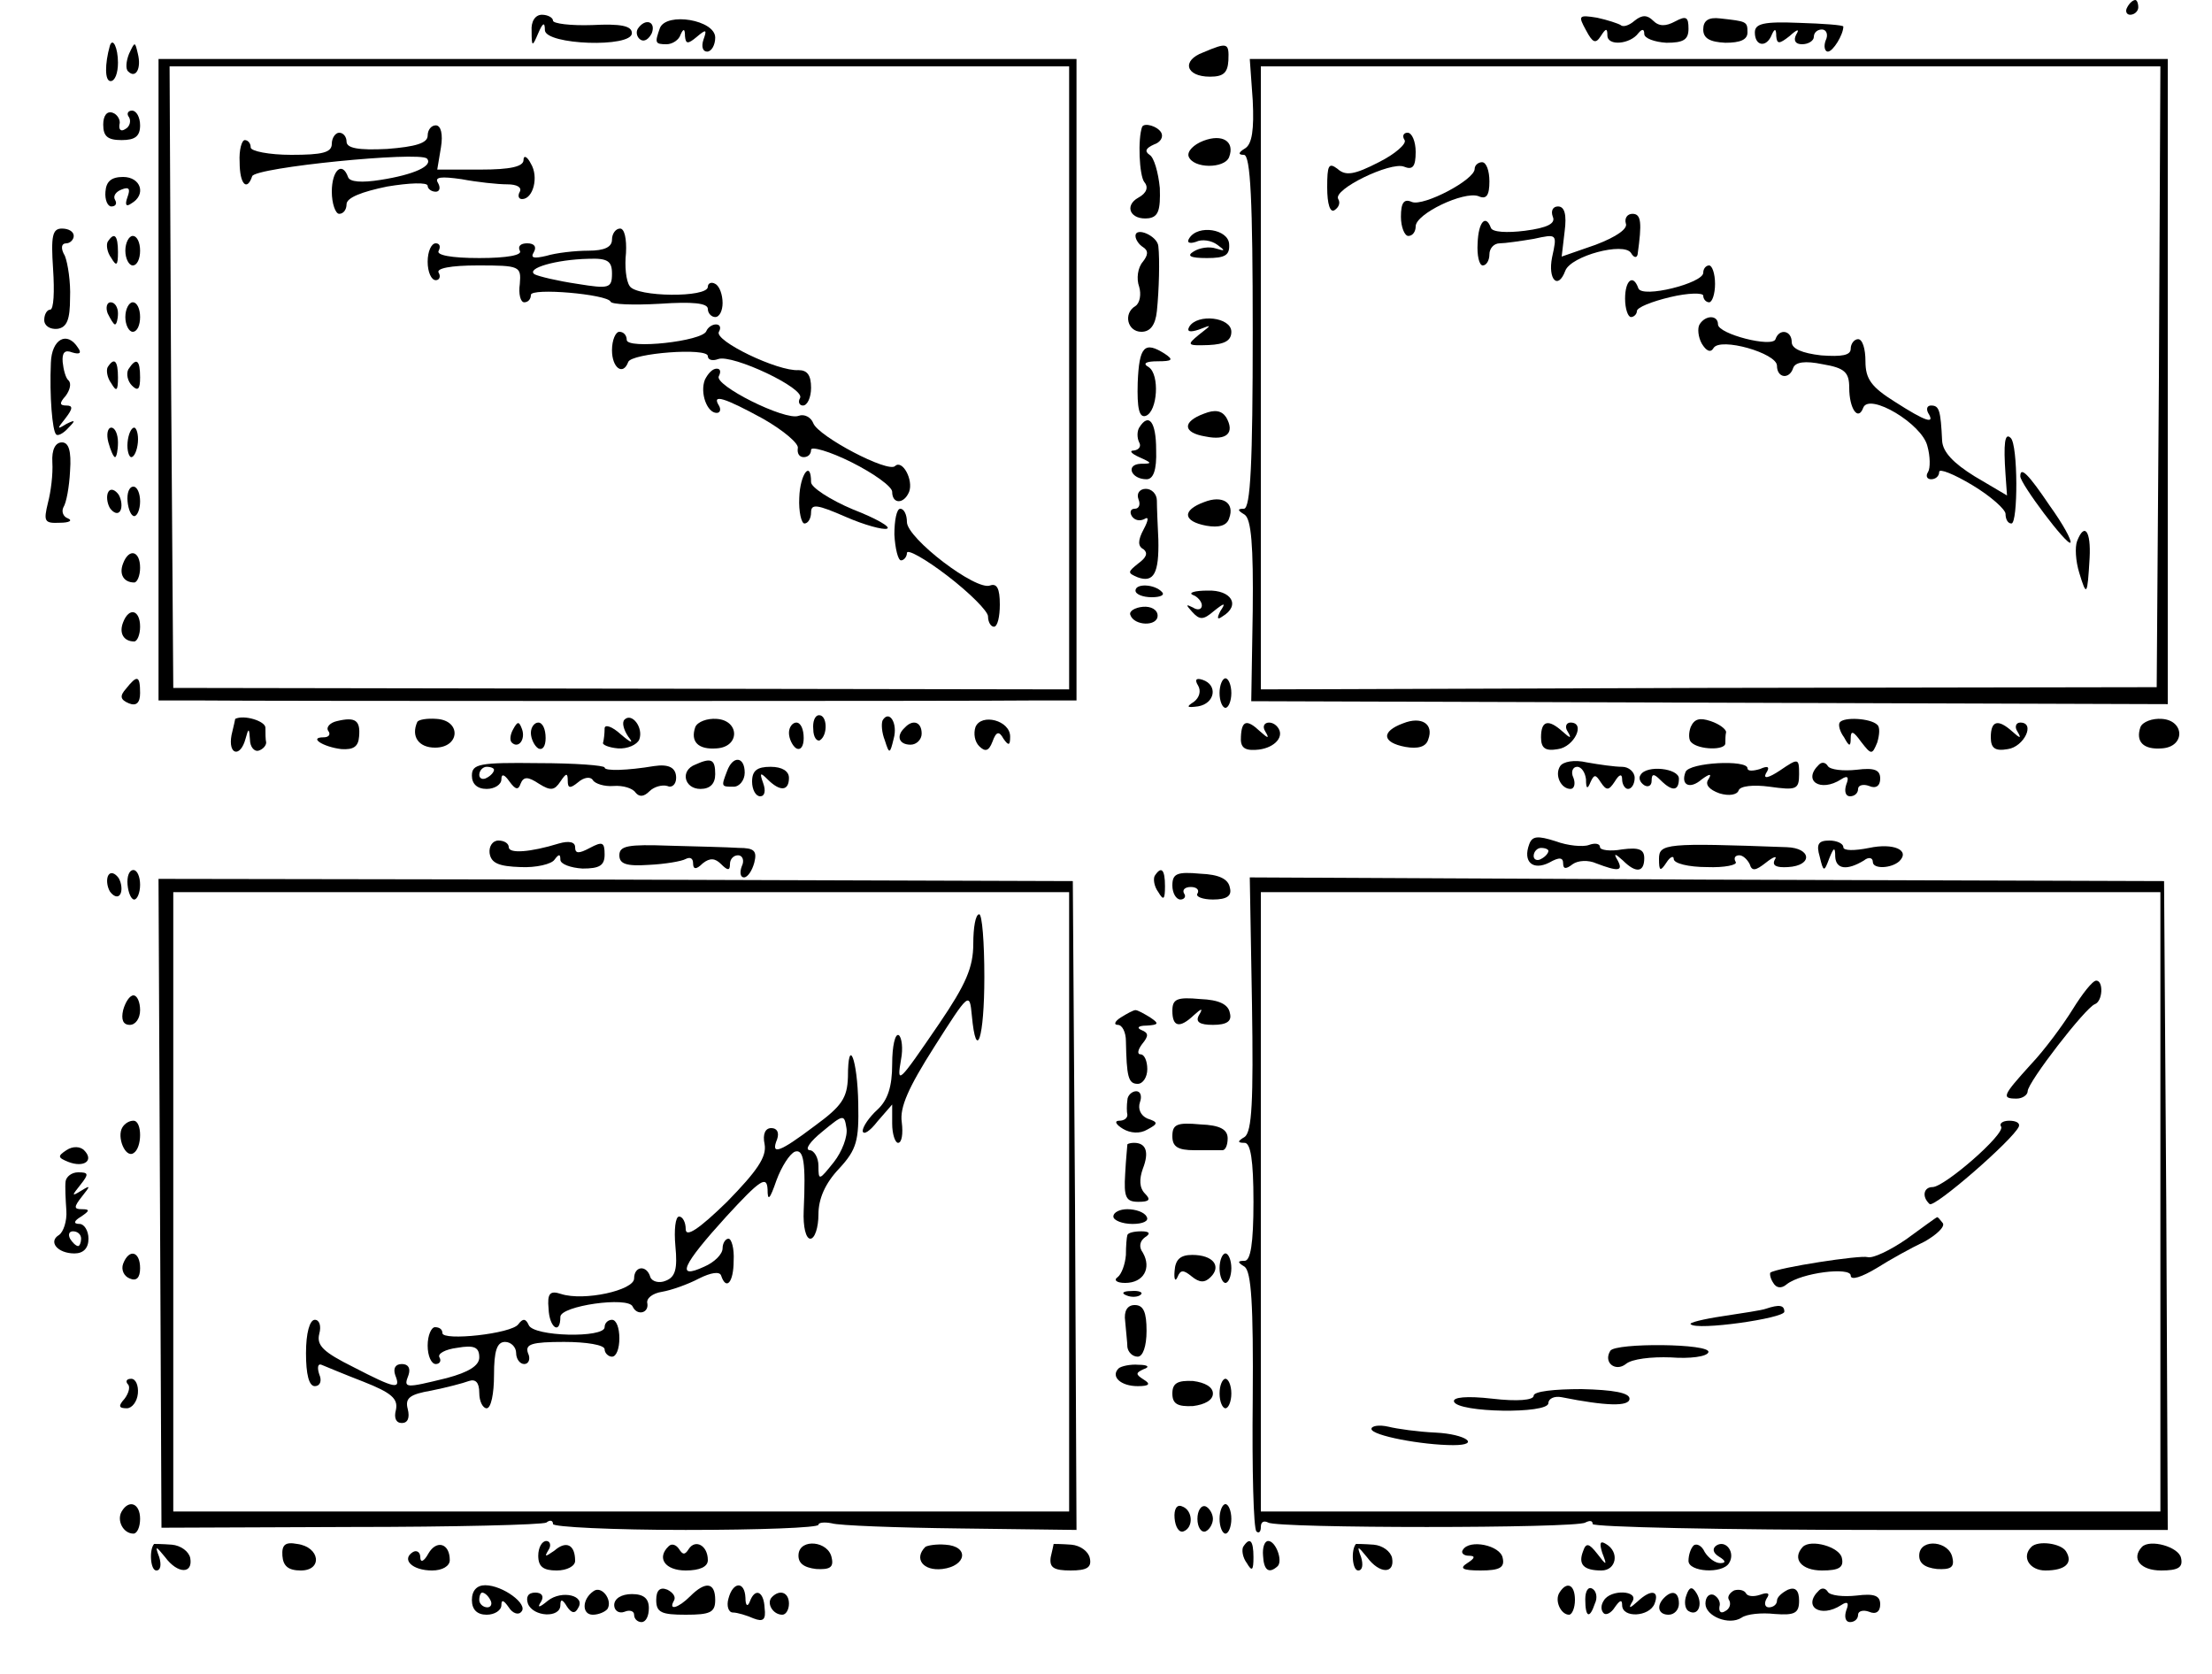 <?xml version="1.0" standalone="no"?>
<!DOCTYPE svg PUBLIC "-//W3C//DTD SVG 20010904//EN"
 "http://www.w3.org/TR/2001/REC-SVG-20010904/DTD/svg10.dtd">
<svg version="1.0" xmlns="http://www.w3.org/2000/svg"
 width="300pt" height="227pt" viewBox="0 0 300 227"
 preserveAspectRatio="xMidYMid meet">
<g transform="translate(0,227) scale(0.1,-0.1)"
fill="#000000" stroke="none">
<path d="M2885 2260 c-3 -5 -1 -10 4 -10 6 0 11 5 11 10 0 6 -2 10 -4 10 -3 0
-8 -4 -11 -10z"/>
<path d="M721 2228 c0 -22 1 -22 9 -3 6 14 9 16 9 4 1 -20 118 -24 118 -4 0
10 -15 13 -54 11 -29 -1 -53 2 -53 6 0 4 -7 8 -15 8 -9 0 -15 -9 -14 -22z"/>
<path d="M895 2232 c-7 -20 -7 -22 9 -22 8 0 17 6 19 13 4 9 6 8 6 -2 1 -11 4
-11 16 -1 13 11 14 10 9 -4 -3 -9 -1 -16 5 -16 6 0 11 9 11 19 0 24 -66 35
-75 13z"/>
<path d="M2151 2229 c9 -17 13 -19 20 -8 7 11 9 11 9 1 0 -15 31 -12 42 3 5 6
8 6 8 -1 0 -6 14 -11 30 -12 23 0 30 4 30 19 0 16 -3 18 -18 10 -13 -7 -22 -7
-30 1 -8 8 -15 8 -25 0 -8 -7 -16 -9 -19 -6 -3 2 -18 7 -32 10 -25 4 -26 3
-15 -17z"/>
<path d="M2310 2230 c0 -12 9 -17 30 -18 20 0 30 4 30 14 0 15 -1 15 -37 19
-16 2 -23 -3 -23 -15z"/>
<path d="M865 2231 c-3 -5 -1 -12 4 -15 5 -3 11 1 15 9 6 16 -9 21 -19 6z"/>
<path d="M2380 2226 c0 -19 16 -21 23 -3 4 9 6 8 6 -2 1 -11 4 -11 18 0 11 10
14 10 9 2 -4 -8 -1 -13 8 -13 9 0 16 5 16 10 0 6 5 10 11 10 6 0 9 -7 5 -15
-3 -8 -1 -15 3 -15 7 0 21 23 21 34 0 2 -27 4 -60 5 -48 2 -60 -1 -60 -13z"/>
<path d="M149 2208 c-7 -25 -7 -48 1 -48 6 0 10 11 10 25 0 20 -7 35 -11 23z"/>
<path d="M175 2197 c-4 -10 -5 -21 -1 -24 10 -10 18 4 13 24 -4 17 -4 17 -12
0z"/>
<path d="M1632 2199 c-30 -11 -24 -33 9 -33 18 0 24 5 25 22 1 24 -1 25 -34
11z"/>
<path d="M215 1755 l0 -435 55 0 c75 -1 1061 -1 1133 0 l57 0 0 435 0 435
-622 0 -623 0 0 -435z m1235 3 l0 -423 -607 1 -608 1 -3 422 -2 421 610 0 610
0 0 -422z"/>
<path d="M580 2086 c0 -10 -16 -15 -55 -18 -39 -2 -55 1 -55 10 0 6 -4 12 -10
12 -5 0 -10 -7 -10 -15 0 -12 -13 -15 -55 -15 -30 0 -55 5 -55 10 0 6 -4 10
-8 10 -4 0 -8 -13 -7 -30 0 -30 10 -40 17 -19 4 12 226 34 237 24 9 -10 -18
-22 -63 -29 -25 -4 -42 -3 -44 4 -8 22 -22 9 -22 -20 0 -16 5 -30 10 -30 6 0
10 6 10 13 0 9 21 17 55 24 30 5 55 6 55 1 0 -4 5 -8 11 -8 5 0 7 5 3 12 -5 8
4 9 32 5 21 -4 49 -7 62 -7 13 0 20 -4 17 -10 -3 -5 -2 -10 3 -10 15 0 23 30
12 48 -5 10 -10 12 -10 5 0 -9 -18 -13 -58 -13 l-59 0 5 30 c3 18 0 30 -7 30
-6 0 -11 -6 -11 -14z"/>
<path d="M830 1945 c0 -10 -10 -15 -32 -15 -18 0 -44 -3 -57 -7 -17 -4 -22 -3
-17 5 4 7 1 12 -9 12 -9 0 -13 -4 -10 -10 4 -6 -17 -10 -55 -10 -38 0 -59 4
-55 10 3 6 1 10 -4 10 -6 0 -11 -11 -11 -25 0 -14 5 -25 11 -25 5 0 7 5 4 10
-4 6 16 10 53 10 57 0 59 -1 57 -25 -2 -14 1 -25 6 -25 5 0 9 4 9 10 0 10 103
1 108 -9 1 -4 31 -5 67 -3 44 3 65 1 65 -7 0 -6 5 -11 10 -11 6 0 10 9 10 19
0 11 -4 23 -10 26 -5 3 -10 1 -10 -4 0 -15 -97 -14 -106 1 -5 7 -7 27 -5 45 1
19 -2 33 -8 33 -6 0 -11 -7 -11 -15z m0 -46 c0 -20 -4 -21 -47 -14 -27 4 -52
10 -58 13 -12 8 29 20 73 21 26 1 32 -3 32 -20z"/>
<path d="M958 1821 c-5 -14 -108 -25 -108 -12 0 6 -4 11 -10 11 -5 0 -10 -11
-10 -25 0 -24 15 -35 22 -16 4 12 108 20 108 8 0 -5 6 -7 14 -4 19 7 119 -40
111 -53 -3 -5 -1 -10 4 -10 6 0 11 11 11 24 0 17 -5 24 -17 24 -28 -2 -115 40
-108 52 3 5 2 10 -4 10 -5 0 -11 -4 -13 -9z"/>
<path d="M956 1755 c-7 -18 3 -45 16 -45 5 0 6 5 3 10 -10 16 7 11 60 -18 28
-16 49 -34 47 -40 -1 -7 2 -12 8 -12 6 0 10 4 10 10 0 5 25 -2 55 -17 30 -15
55 -33 55 -40 0 -17 16 -17 23 0 6 16 -9 44 -19 35 -9 -10 -104 40 -111 58 -3
8 -12 13 -20 10 -18 -7 -116 42 -108 54 3 6 2 10 -3 10 -6 0 -12 -7 -16 -15z"/>
<path d="M1084 1595 c-1 -19 3 -35 7 -35 5 0 9 7 9 15 0 12 8 11 47 -6 25 -11
51 -18 56 -16 6 2 -15 14 -46 26 -31 13 -57 30 -57 37 0 31 -15 11 -16 -21z"/>
<path d="M1213 1545 c1 -19 5 -35 9 -35 4 0 8 5 8 10 0 6 25 -8 55 -31 30 -23
55 -48 55 -55 0 -8 4 -14 8 -14 5 0 8 14 8 30 0 22 -4 29 -13 26 -19 -8 -113
64 -113 86 0 10 -4 18 -9 18 -5 0 -8 -16 -8 -35z"/>
<path d="M1699 2134 c2 -40 -1 -59 -10 -65 -10 -6 -10 -9 -2 -9 9 0 12 -62 12
-240 0 -178 -3 -240 -12 -240 -9 0 -9 -2 1 -8 9 -6 12 -42 11 -131 l-2 -122
622 -2 621 -2 0 438 0 437 -622 0 -623 0 4 -56z m1229 -375 l-3 -421 -608 -1
-607 -2 0 423 0 422 610 0 610 0 -2 -421z"/>
<path d="M1905 2080 c3 -5 -13 -19 -35 -30 -33 -17 -45 -19 -56 -9 -12 9 -14
5 -14 -25 0 -23 4 -35 10 -31 6 4 8 10 5 15 -8 13 71 51 89 44 12 -5 16 0 16
20 0 14 -5 26 -11 26 -5 0 -8 -4 -4 -10z"/>
<path d="M2000 2041 c0 -15 -69 -51 -85 -45 -11 5 -15 -1 -15 -20 0 -14 5 -26
10 -26 6 0 10 6 10 13 0 17 65 48 85 41 11 -5 15 1 15 20 0 14 -4 26 -10 26
-5 0 -10 -4 -10 -9z"/>
<path d="M2106 1976 c4 -9 -7 -15 -38 -19 -24 -3 -44 -2 -46 4 -7 19 -17 8
-18 -21 -1 -16 2 -30 7 -30 5 0 9 7 9 15 0 8 6 15 14 15 7 0 28 3 46 6 32 7
32 7 25 -25 -6 -30 8 -45 18 -18 8 20 79 39 89 24 4 -7 8 -7 9 -2 6 43 5 55
-7 55 -7 0 -11 -6 -9 -13 3 -7 -12 -18 -41 -29 l-46 -16 4 34 c3 23 0 34 -9
34 -7 0 -10 -6 -7 -14z"/>
<path d="M2310 1900 c0 -14 -83 -35 -88 -21 -7 20 -18 11 -18 -14 0 -14 4 -25
8 -25 4 0 8 4 8 8 0 5 20 13 45 19 25 6 45 6 45 2 0 -5 4 -9 8 -9 4 0 8 11 8
25 0 14 -4 25 -8 25 -4 0 -8 -4 -8 -10z"/>
<path d="M2305 1830 c-3 -5 -2 -17 3 -26 6 -10 12 -13 16 -6 9 15 86 -7 86
-24 0 -17 17 -19 22 -3 3 8 16 10 40 5 30 -5 36 -11 36 -32 0 -28 12 -46 19
-27 8 21 80 -22 87 -52 4 -14 4 -30 1 -35 -4 -6 -1 -10 4 -10 6 0 11 4 11 10
0 5 20 -3 45 -18 25 -15 45 -33 45 -39 0 -7 3 -13 8 -13 9 0 9 107 -1 116 -8
8 -10 -7 -7 -50 l2 -28 -44 26 c-29 18 -43 33 -44 48 -2 42 -4 48 -15 48 -5 0
-7 -4 -4 -10 10 -16 -3 -12 -45 15 -32 20 -40 31 -40 55 0 17 -4 30 -10 30 -5
0 -10 -6 -10 -13 0 -9 -12 -11 -40 -9 -26 3 -40 9 -40 18 0 16 -17 19 -22 4
-4 -12 -78 7 -78 20 0 13 -17 13 -25 0z"/>
<path d="M2740 1624 c0 -10 63 -94 68 -90 2 3 -10 25 -28 50 -29 43 -40 54
-40 40z"/>
<path d="M2817 1536 c-3 -8 -2 -27 3 -43 10 -33 11 -31 14 20 2 37 -7 49 -17
23z"/>
<path d="M140 2101 c0 -16 6 -21 25 -21 18 0 25 5 25 20 0 11 -5 20 -11 20 -5
0 -8 -4 -4 -9 3 -5 1 -13 -5 -16 -6 -4 -9 -1 -8 6 2 6 -3 14 -9 16 -8 3 -13
-4 -13 -16z"/>
<path d="M1549 2098 c-6 -16 -4 -66 3 -75 6 -7 3 -15 -8 -21 -20 -11 -11 -31
14 -28 13 2 16 11 15 41 -2 21 -8 42 -14 45 -7 5 -5 9 6 14 9 3 13 10 10 16
-5 9 -23 14 -26 8z"/>
<path d="M1632 2079 c-13 -5 -22 -14 -20 -21 6 -17 49 -17 55 -1 8 21 -9 32
-35 22z"/>
<path d="M143 2010 c-1 -11 3 -20 8 -20 6 0 8 4 5 9 -3 5 1 11 9 14 10 4 12 1
8 -10 -4 -11 -2 -14 5 -9 21 12 13 36 -11 36 -16 0 -23 -6 -24 -20z"/>
<path d="M72 1905 c2 -30 1 -55 -4 -55 -4 0 -8 -6 -8 -14 0 -8 8 -13 18 -12
13 2 17 13 17 42 1 21 -3 47 -7 57 -6 10 -5 17 2 17 5 0 10 5 10 10 0 6 -7 10
-16 10 -13 0 -15 -10 -12 -55z"/>
<path d="M1540 1950 c0 -5 5 -12 10 -15 8 -5 7 -11 0 -20 -7 -8 -9 -23 -5 -34
3 -10 1 -22 -5 -26 -17 -10 -11 -35 8 -35 12 0 19 9 21 28 3 29 4 70 2 88 -1
14 -31 27 -31 14z"/>
<path d="M1613 1947 c-4 -6 0 -8 9 -5 8 4 21 2 29 -4 11 -8 11 -9 -2 -5 -9 3
-22 1 -30 -4 -10 -6 -5 -9 18 -9 25 0 31 4 30 19 -1 20 -42 27 -54 8z"/>
<path d="M146 1942 c-2 -4 -1 -14 5 -22 7 -12 9 -10 9 8 0 23 -5 28 -14 14z"/>
<path d="M170 1930 c0 -11 5 -20 10 -20 6 0 10 9 10 20 0 11 -4 20 -10 20 -5
0 -10 -9 -10 -20z"/>
<path d="M146 1845 c4 -8 8 -15 10 -15 2 0 4 7 4 15 0 8 -4 15 -10 15 -5 0 -7
-7 -4 -15z"/>
<path d="M170 1840 c0 -11 5 -20 10 -20 6 0 10 9 10 20 0 11 -4 20 -10 20 -5
0 -10 -9 -10 -20z"/>
<path d="M1613 1827 c-4 -7 1 -8 13 -4 18 7 18 7 0 -7 -17 -14 -16 -15 13 -14
22 1 31 6 31 18 0 20 -46 25 -57 7z"/>
<path d="M69 1778 c-2 -45 2 -92 7 -97 2 -3 10 1 17 9 10 10 9 11 -3 5 -13 -8
-13 -7 -1 8 10 13 10 17 1 17 -9 0 -10 3 -1 13 6 8 8 17 4 21 -4 3 -7 15 -8
25 -1 13 3 17 13 13 10 -3 13 -1 8 6 -15 24 -36 12 -37 -20z"/>
<path d="M1543 1751 c-1 -35 2 -48 11 -45 16 6 19 56 4 66 -9 5 -4 8 12 8 20
0 22 2 10 10 -28 18 -35 10 -37 -39z"/>
<path d="M146 1772 c-2 -4 -1 -14 5 -22 7 -12 9 -10 9 8 0 23 -5 28 -14 14z"/>
<path d="M174 1769 c-3 -6 -1 -16 5 -22 8 -8 11 -5 11 11 0 24 -5 28 -16 11z"/>
<path d="M1633 1709 c-30 -11 -29 -26 2 -31 29 -6 40 5 28 26 -6 9 -15 11 -30
5z"/>
<path d="M1545 1690 c-3 -5 -3 -14 0 -20 3 -5 0 -10 -7 -11 -7 0 -4 -4 7 -9
18 -8 18 -9 2 -9 -21 -1 -13 -21 8 -21 9 0 14 12 13 40 0 38 -10 51 -23 30z"/>
<path d="M147 1670 c3 -11 7 -20 9 -20 2 0 4 9 4 20 0 11 -4 20 -9 20 -5 0 -7
-9 -4 -20z"/>
<path d="M173 1670 c-1 -11 2 -20 5 -20 4 0 8 9 9 20 1 11 -2 20 -5 20 -4 0
-8 -9 -9 -20z"/>
<path d="M71 1643 c1 -16 -2 -40 -6 -55 -6 -25 -5 -28 16 -27 13 0 18 3 11 6
-6 2 -9 9 -6 15 4 6 8 28 9 49 2 28 -2 39 -11 39 -9 0 -14 -10 -13 -27z"/>
<path d="M147 1603 c-3 -5 -2 -15 2 -22 5 -7 11 -9 14 -4 3 5 2 15 -2 22 -5 7
-11 9 -14 4z"/>
<path d="M173 1590 c1 -11 5 -20 9 -20 4 0 8 9 8 20 0 11 -4 20 -9 20 -6 0 -9
-9 -8 -20z"/>
<path d="M1544 1593 c3 -7 1 -13 -5 -13 -6 0 -7 -5 -4 -10 4 -6 11 -7 17 -4 6
4 6 -1 -1 -14 -8 -15 -8 -23 0 -27 6 -5 4 -11 -7 -19 -15 -12 -15 -13 -1 -19
22 -8 29 6 28 51 -1 20 -2 44 -2 53 0 9 -7 16 -15 16 -8 0 -13 -6 -10 -14z"/>
<path d="M1633 1589 c-30 -11 -29 -26 3 -32 17 -3 28 0 31 10 8 21 -9 32 -34
22z"/>
<path d="M167 1506 c-6 -15 1 -26 15 -26 4 0 8 9 8 20 0 23 -15 27 -23 6z"/>
<path d="M1540 1469 c0 -5 10 -9 22 -9 12 0 18 3 14 7 -10 11 -36 12 -36 2z"/>
<path d="M1618 1463 c6 -2 12 -9 12 -14 0 -6 -6 -7 -12 -3 -10 5 -10 4 -1 -6
10 -11 15 -11 29 1 15 12 17 12 9 0 -5 -10 -4 -12 3 -7 25 15 12 36 -20 35
-18 0 -27 -3 -20 -6z"/>
<path d="M1533 1436 c5 -15 37 -16 37 -1 0 8 -9 13 -20 12 -11 -1 -19 -6 -17
-11z"/>
<path d="M167 1426 c-6 -15 1 -26 15 -26 4 0 8 9 8 20 0 23 -15 27 -23 6z"/>
<path d="M171 1336 c-9 -10 -8 -15 4 -20 10 -4 15 1 15 14 0 24 -4 25 -19 6z"/>
<path d="M1625 1340 c4 -7 2 -16 -6 -22 -11 -7 -9 -8 6 -6 23 4 27 29 6 36 -9
3 -11 0 -6 -8z"/>
<path d="M1654 1330 c0 -11 4 -20 8 -20 4 0 8 9 8 20 0 11 -4 20 -8 20 -4 0
-8 -9 -8 -20z"/>
<path d="M319 1295 c0 0 -2 -10 -5 -22 -5 -27 12 -31 19 -5 4 15 5 15 6 -1 0
-10 6 -17 12 -15 6 2 10 7 10 11 -1 4 -1 13 -1 20 0 9 -29 18 -41 12z"/>
<path d="M457 1292 c-9 -2 -15 -8 -12 -13 4 -5 1 -9 -6 -9 -21 0 -1 -13 24
-16 16 -1 23 3 24 17 2 22 -5 27 -30 21z"/>
<path d="M566 1291 c-9 -20 2 -35 24 -35 34 0 36 37 2 39 -13 1 -24 -1 -26 -4z"/>
<path d="M847 1294 c-4 -4 -1 -14 5 -23 8 -10 4 -9 -10 3 -12 11 -22 14 -22 8
0 -7 -1 -15 -2 -19 -2 -3 8 -7 20 -8 13 -1 26 5 29 12 6 16 -10 37 -20 27z"/>
<path d="M943 1284 c-7 -20 4 -31 29 -29 32 2 31 38 0 40 -13 1 -26 -4 -29
-11z"/>
<path d="M1103 1281 c0 -11 5 -17 9 -15 11 7 10 34 -1 34 -6 0 -9 -9 -8 -19z"/>
<path d="M1197 1293 c-2 -5 -1 -17 3 -27 6 -19 7 -19 12 2 6 21 -6 40 -15 25z"/>
<path d="M1323 1284 c-3 -9 -1 -20 5 -26 8 -8 13 -7 18 6 5 14 9 15 15 4 7
-10 9 -9 9 3 0 22 -39 32 -47 13z"/>
<path d="M1903 1289 c-30 -11 -29 -26 3 -32 17 -3 28 0 31 10 8 21 -9 32 -34
22z"/>
<path d="M2293 1284 c-3 -8 -3 -18 1 -21 10 -10 46 -11 46 -1 0 4 0 11 1 15 0
4 -9 11 -21 15 -15 5 -22 3 -27 -8z"/>
<path d="M2495 1290 c-2 -3 0 -12 6 -20 7 -13 9 -13 9 -1 0 11 4 9 14 -5 14
-18 15 -18 22 -1 3 10 4 21 0 24 -9 9 -46 11 -51 3z"/>
<path d="M2903 1284 c-7 -20 4 -31 29 -29 32 2 31 38 0 40 -13 1 -26 -4 -29
-11z"/>
<path d="M696 1281 c-4 -7 -5 -15 -2 -18 9 -9 19 4 14 18 -4 11 -6 11 -12 0z"/>
<path d="M720 1276 c0 -8 5 -18 10 -21 6 -3 10 3 10 14 0 12 -4 21 -10 21 -5
0 -10 -6 -10 -14z"/>
<path d="M1070 1276 c0 -8 5 -18 10 -21 6 -3 10 3 10 14 0 12 -4 21 -10 21 -5
0 -10 -6 -10 -14z"/>
<path d="M1227 1283 c-12 -11 -8 -23 8 -23 8 0 15 7 15 15 0 16 -12 20 -23 8z"/>
<path d="M1683 1271 c-1 -14 4 -19 20 -18 23 1 39 16 31 29 -8 13 -26 9 -18
-4 6 -10 4 -10 -7 0 -18 17 -25 15 -26 -7z"/>
<path d="M2090 1270 c0 -15 6 -19 23 -16 22 3 38 36 17 36 -6 0 -8 -6 -4 -12
6 -10 4 -10 -7 0 -19 17 -29 15 -29 -8z"/>
<path d="M2700 1270 c0 -15 6 -19 23 -16 22 3 38 36 17 36 -6 0 -8 -6 -4 -12
6 -10 4 -10 -7 0 -19 17 -29 15 -29 -8z"/>
<path d="M640 1218 c0 -11 7 -18 20 -18 11 0 20 6 20 13 0 8 4 7 11 -3 8 -11
12 -12 15 -3 4 10 10 10 25 0 16 -10 21 -9 29 3 8 12 10 12 10 1 0 -10 3 -11
14 -2 8 7 17 8 20 3 3 -5 16 -9 28 -8 13 1 26 -3 30 -9 5 -6 11 -6 19 2 6 6
17 9 24 7 6 -3 12 2 12 11 0 14 -10 19 -30 16 -36 -6 -67 -7 -67 -2 0 3 -41 6
-90 6 -80 1 -90 -1 -90 -17z m30 8 c0 -3 -4 -8 -10 -11 -5 -3 -10 -1 -10 4 0
6 5 11 10 11 6 0 10 -2 10 -4z"/>
<path d="M943 1233 c-21 -8 -15 -33 7 -33 13 0 20 7 20 20 0 20 -5 23 -27 13z"/>
<path d="M986 1224 c-8 -21 -8 -21 9 -21 8 0 15 9 15 19 0 22 -16 24 -24 2z"/>
<path d="M2116 1231 c-8 -12 1 -31 14 -31 5 0 7 7 4 15 -4 8 -1 15 5 15 6 0
11 -8 12 -17 0 -13 2 -14 6 -4 5 11 7 11 14 0 8 -12 11 -11 19 1 6 10 10 11
10 3 0 -7 4 -13 8 -13 5 0 9 7 9 15 0 8 -8 15 -17 15 -10 0 -31 3 -48 6 -17 4
-32 1 -36 -5z"/>
<path d="M2286 1223 c-7 -18 6 -24 22 -10 11 8 14 8 9 0 -5 -7 1 -14 15 -19
13 -4 24 -2 26 4 2 6 20 8 42 5 36 -5 40 -4 40 17 0 22 -1 22 -26 5 -15 -10
-23 -12 -19 -4 6 9 3 11 -8 6 -10 -3 -17 -3 -17 1 0 12 -79 8 -84 -5z"/>
<path d="M2467 1233 c-23 -22 2 -38 30 -20 9 6 11 3 7 -7 -3 -9 -1 -16 5 -16
6 0 11 4 11 10 0 5 7 7 15 4 9 -4 15 0 15 10 0 12 -8 15 -32 12 -18 -2 -36 0
-39 5 -3 5 -8 6 -12 2z"/>
<path d="M1020 1210 c0 -11 5 -20 11 -20 6 0 8 7 4 18 -5 14 -4 15 6 5 17 -17
29 -16 29 2 0 9 -9 15 -25 15 -18 0 -25 -5 -25 -20z"/>
<path d="M2225 1219 c-3 -4 -1 -10 5 -14 5 -3 10 -1 10 6 0 10 3 10 12 1 16
-16 25 -15 25 2 0 14 -44 19 -52 5z"/>
<path d="M2074 1125 c-9 -24 5 -36 27 -25 14 8 19 7 19 -1 0 -8 4 -8 13 -1 7
5 21 6 32 1 29 -11 37 -11 29 4 -6 10 -4 10 7 0 18 -18 29 -16 29 3 0 12 -7
15 -30 12 -16 -3 -30 -1 -30 3 0 5 -7 6 -15 3 -8 -3 -29 -1 -45 5 -25 8 -32 7
-36 -4z m26 -9 c0 -3 -4 -8 -10 -11 -5 -3 -10 -1 -10 4 0 6 5 11 10 11 6 0 10
-2 10 -4z"/>
<path d="M664 1113 c2 -14 13 -18 42 -19 21 -1 42 4 46 10 6 8 8 8 8 0 0 -6
14 -11 30 -12 23 0 30 4 30 19 0 17 -3 18 -20 9 -15 -8 -20 -8 -20 1 0 7 -8 9
-22 5 -39 -12 -68 -14 -68 -5 0 5 -6 9 -14 9 -8 0 -13 -8 -12 -17z"/>
<path d="M840 1110 c0 -12 10 -15 40 -13 22 1 45 5 50 8 6 3 10 1 10 -6 0 -8
4 -9 13 0 10 8 17 7 25 -1 9 -9 12 -9 12 0 0 7 5 12 11 12 6 0 9 -7 5 -15 -3
-8 -2 -15 3 -15 5 0 11 9 14 20 4 16 0 20 -21 20 -15 1 -57 2 -94 3 -56 2 -68
0 -68 -13z"/>
<path d="M2250 1105 c0 -17 2 -17 10 -5 5 8 10 10 10 5 0 -6 20 -11 45 -11 24
-1 42 3 39 7 -3 5 -1 9 5 9 5 0 11 -6 14 -12 3 -10 8 -9 22 2 10 8 16 10 12 4
-4 -8 2 -11 18 -10 34 2 32 26 -2 27 -164 6 -173 5 -173 -16z"/>
<path d="M2468 1108 c5 -21 6 -21 13 -2 6 15 8 16 8 2 1 -17 16 -19 39 -5 6 5
12 4 12 -2 0 -10 25 -9 36 1 15 15 -8 25 -41 18 -20 -4 -35 -4 -35 1 0 5 -9 9
-19 9 -15 0 -18 -5 -13 -22z"/>
<path d="M147 1083 c-3 -5 -2 -15 2 -22 5 -7 11 -9 14 -4 3 5 2 15 -2 22 -5 7
-11 9 -14 4z"/>
<path d="M173 1070 c1 -11 5 -20 9 -20 4 0 8 9 8 20 0 11 -4 20 -9 20 -6 0 -9
-9 -8 -20z"/>
<path d="M1566 1082 c-2 -4 -1 -14 5 -22 7 -12 9 -10 9 8 0 23 -5 28 -14 14z"/>
<path d="M1590 1069 c0 -10 5 -19 11 -19 5 0 8 4 5 8 -3 5 1 9 9 9 8 0 12 -4
9 -9 -3 -4 7 -8 21 -8 19 0 26 5 23 16 -2 12 -15 18 -40 19 -32 3 -38 0 -38
-16z"/>
<path d="M217 638 l2 -440 256 1 c141 0 261 3 266 6 5 4 9 3 9 -2 0 -4 81 -8
180 -8 99 0 180 3 180 7 0 3 8 4 18 2 9 -3 88 -6 175 -7 l157 -2 -2 440 -3
440 -620 2 -620 1 2 -440z m1233 2 l0 -420 -607 0 -608 0 0 420 0 420 608 0
607 0 0 -420z"/>
<path d="M1320 990 c0 -32 -10 -55 -46 -108 -56 -82 -58 -84 -52 -49 3 15 1
30 -3 33 -5 3 -9 -15 -9 -39 0 -31 -6 -49 -20 -62 -11 -10 -20 -23 -20 -29 1
-6 10 0 20 13 l20 23 0 -26 c0 -14 4 -26 8 -26 5 0 7 12 5 28 -3 20 9 47 44
102 47 74 48 75 51 43 6 -65 17 -31 17 52 0 47 -3 85 -7 85 -5 0 -8 -18 -8
-40z"/>
<path d="M1150 809 c-1 -28 -8 -39 -45 -66 -49 -37 -60 -40 -51 -18 3 9 0 15
-8 15 -8 0 -12 -8 -9 -22 3 -17 -10 -36 -51 -78 -38 -37 -56 -49 -56 -37 0 9
-4 17 -9 17 -5 0 -7 -18 -5 -40 3 -31 0 -42 -13 -47 -9 -4 -19 -1 -21 5 -5 17
-22 15 -22 -2 0 -16 -68 -31 -99 -21 -15 5 -19 1 -17 -20 1 -26 16 -36 16 -11
0 15 92 28 98 14 6 -13 22 -9 20 4 -2 7 7 14 20 16 12 2 35 10 50 18 16 8 28
10 30 4 7 -21 17 -9 17 20 1 17 -3 30 -7 30 -4 0 -8 -6 -8 -13 0 -8 -11 -19
-25 -25 -39 -18 -30 2 30 68 46 50 55 56 56 37 0 -17 3 -14 12 12 7 19 18 36
25 39 12 4 15 -14 12 -80 -1 -22 3 -38 9 -38 6 0 11 15 11 33 0 21 9 42 28 62
24 26 27 38 26 88 -1 61 -14 93 -14 36z m-19 -115 c-20 -25 -21 -26 -21 -5 0
11 -6 21 -12 21 -7 1 1 12 17 25 29 24 30 24 33 5 2 -11 -6 -32 -17 -46z"/>
<path d="M415 435 c0 -29 4 -45 12 -45 7 0 10 7 6 16 -3 9 -2 15 3 13 5 -2 31
-13 57 -23 38 -15 47 -23 44 -38 -3 -11 0 -18 8 -18 8 0 11 7 8 19 -4 15 3 20
32 25 20 4 43 10 51 13 9 3 14 -2 14 -16 0 -12 5 -21 10 -21 6 0 10 20 10 45
0 33 4 45 15 45 8 0 15 -7 15 -15 0 -8 5 -15 11 -15 6 0 9 7 5 15 -4 12 5 15
49 15 30 0 55 -4 55 -10 0 -5 5 -10 10 -10 6 0 10 11 10 25 0 14 -4 25 -10 25
-5 0 -10 -4 -10 -10 0 -15 -97 -13 -103 3 -4 9 -8 9 -14 1 -9 -13 -103 -23
-103 -12 0 5 -4 8 -10 8 -5 0 -10 -11 -10 -25 0 -14 5 -25 11 -25 5 0 8 4 5 9
-3 5 8 11 24 13 23 4 30 1 30 -13 0 -11 -14 -20 -44 -28 -57 -14 -59 -14 -52
4 3 9 0 15 -9 15 -9 0 -12 -6 -9 -15 8 -20 1 -19 -57 11 -40 20 -50 29 -46 45
3 11 0 19 -6 19 -7 0 -12 -18 -12 -45z"/>
<path d="M1698 908 c2 -131 0 -173 -10 -180 -10 -6 -10 -8 0 -8 8 0 12 -23 12
-80 0 -57 -4 -80 -12 -80 -10 0 -10 -2 0 -8 9 -7 12 -50 11 -180 -1 -95 1
-175 5 -179 3 -3 6 -1 6 6 0 7 4 9 10 6 12 -8 418 -8 430 0 6 3 10 3 10 -2 0
-4 176 -8 390 -8 l390 0 -2 440 -3 440 -620 2 -620 3 3 -172z m1232 -268 l0
-420 -610 0 -610 0 0 420 0 420 610 0 610 0 0 -420z"/>
<path d="M2811 901 c-13 -21 -38 -55 -57 -75 -38 -42 -40 -46 -19 -46 8 0 15
5 15 10 0 12 78 113 91 118 11 4 12 32 2 32 -5 0 -19 -18 -32 -39z"/>
<path d="M2714 742 c6 -10 -77 -82 -93 -82 -12 0 -15 -13 -4 -23 6 -6 113 87
121 105 2 5 -4 8 -13 8 -9 0 -14 -4 -11 -8z"/>
<path d="M2585 589 c-22 -15 -45 -26 -52 -24 -10 3 -121 -14 -132 -21 -1 -2 0
-8 4 -14 4 -7 11 -8 18 -2 20 16 87 24 87 12 0 -7 15 -2 35 10 19 12 48 28 65
36 16 9 28 20 25 25 -4 5 -7 9 -8 8 -1 0 -20 -14 -42 -30z"/>
<path d="M2395 495 c-5 -2 -32 -6 -58 -10 -27 -4 -47 -9 -44 -11 8 -9 127 8
127 17 0 9 -7 10 -25 4z"/>
<path d="M2184 438 c-10 -16 7 -29 21 -18 8 7 35 10 61 9 26 -2 49 1 51 7 4
12 -126 13 -133 2z"/>
<path d="M2080 377 c0 -6 -22 -8 -56 -4 -35 4 -54 2 -52 -4 5 -15 128 -17 128
-2 0 6 8 10 18 8 60 -12 92 -13 92 -2 0 8 -22 12 -65 13 -37 0 -65 -3 -65 -9z"/>
<path d="M1860 332 c0 -9 69 -22 111 -22 38 0 17 15 -24 17 -23 1 -52 5 -64 8
-13 3 -23 1 -23 -3z"/>
<path d="M167 900 c-3 -13 0 -20 9 -20 8 0 14 9 14 20 0 11 -4 20 -9 20 -5 0
-11 -9 -14 -20z"/>
<path d="M1590 899 c0 -22 10 -24 29 -6 11 10 13 10 7 0 -5 -9 1 -13 19 -13
19 0 26 5 23 16 -2 12 -15 18 -40 19 -32 3 -38 0 -38 -16z"/>
<path d="M1520 890 c-8 -5 -10 -10 -4 -10 6 0 11 -10 11 -22 1 -48 3 -58 16
-58 7 0 13 9 13 20 0 11 -4 20 -9 20 -5 0 -4 6 2 14 9 11 9 15 -1 19 -7 3 -4
6 7 6 17 1 17 3 5 11 -8 5 -17 10 -20 10 -3 0 -12 -5 -20 -10z"/>
<path d="M1529 778 c-1 -7 -1 -16 0 -20 0 -5 -5 -8 -11 -8 -7 0 -5 -5 5 -11
10 -6 23 -7 33 -1 15 8 15 10 0 15 -9 4 -13 13 -10 22 3 8 1 15 -5 15 -6 0
-12 -6 -12 -12z"/>
<path d="M166 741 c-8 -13 4 -42 15 -35 12 7 12 44 0 44 -6 0 -12 -4 -15 -9z"/>
<path d="M1590 729 c0 -14 7 -19 30 -19 17 0 33 0 38 0 4 0 7 7 7 16 0 12 -10
18 -37 19 -32 3 -38 0 -38 -16z"/>
<path d="M90 710 c-12 -8 -12 -10 3 -16 21 -8 35 2 21 16 -5 5 -15 6 -24 0z"/>
<path d="M1529 718 c0 -2 -2 -20 -3 -40 -2 -32 1 -38 18 -38 15 0 17 3 9 11
-8 8 -8 20 -3 34 9 23 4 35 -12 35 -4 0 -8 -1 -9 -2z"/>
<path d="M89 668 c-1 -7 0 -25 1 -40 1 -14 -4 -29 -10 -33 -15 -9 -2 -25 21
-25 12 0 19 7 19 20 0 11 -6 20 -12 20 -9 0 -8 4 2 10 12 8 12 10 1 10 -11 0
-11 3 0 17 12 15 12 16 -1 8 -13 -8 -13 -7 -1 8 12 15 11 17 -3 17 -9 0 -16
-6 -17 -12z m21 -78 c0 -5 -2 -10 -4 -10 -3 0 -8 5 -11 10 -3 6 -1 10 4 10 6
0 11 -4 11 -10z"/>
<path d="M1510 620 c0 -5 12 -10 26 -10 14 0 23 4 19 10 -3 6 -15 10 -26 10
-10 0 -19 -4 -19 -10z"/>
<path d="M1529 595 c-1 -3 -2 -15 -2 -27 -1 -13 -6 -26 -11 -30 -6 -4 -2 -8
10 -8 25 0 36 20 24 41 -6 8 -4 16 3 21 8 5 6 8 -5 8 -10 0 -18 -2 -19 -5z"/>
<path d="M167 556 c-3 -8 1 -17 9 -20 9 -4 14 1 14 14 0 23 -15 27 -23 6z"/>
<path d="M1593 546 c-1 -11 1 -15 4 -8 4 10 8 10 19 1 11 -9 18 -9 26 -1 15
15 3 30 -25 30 -16 0 -23 -6 -24 -22z"/>
<path d="M1654 550 c0 -11 4 -20 8 -20 4 0 8 9 8 20 0 11 -4 20 -8 20 -4 0 -8
-9 -8 -20z"/>
<path d="M1528 513 c7 -3 16 -2 19 1 4 3 -2 6 -13 5 -11 0 -14 -3 -6 -6z"/>
<path d="M1526 478 c1 -13 3 -29 3 -35 1 -7 7 -13 14 -13 7 0 12 14 12 35 0
25 -4 35 -16 35 -10 0 -15 -8 -13 -22z"/>
<path d="M1517 414 c-11 -11 3 -24 26 -24 16 0 18 3 8 9 -11 7 -11 9 0 14 9 3
6 6 -7 6 -11 1 -24 -2 -27 -5z"/>
<path d="M173 393 c4 -3 2 -12 -4 -20 -9 -10 -8 -13 3 -13 7 0 14 9 15 20 1
11 -3 20 -9 20 -6 0 -8 -3 -5 -7z"/>
<path d="M1590 380 c0 -14 7 -18 28 -17 16 2 27 8 27 17 0 9 -11 15 -27 17
-21 1 -28 -3 -28 -17z"/>
<path d="M1654 380 c0 -11 4 -20 8 -20 4 0 8 9 8 20 0 11 -4 20 -8 20 -4 0 -8
-9 -8 -20z"/>
<path d="M165 220 c-7 -12 2 -30 16 -30 5 0 9 9 9 20 0 21 -15 27 -25 10z"/>
<path d="M1593 211 c1 -12 6 -20 12 -18 14 5 13 29 -2 34 -7 3 -11 -4 -10 -16z"/>
<path d="M1624 210 c0 -11 5 -19 11 -17 5 2 10 10 10 17 0 7 -5 15 -10 17 -6
2 -11 -6 -11 -17z"/>
<path d="M1654 210 c0 -11 4 -20 8 -20 4 0 8 9 8 20 0 11 -4 20 -8 20 -4 0 -8
-9 -8 -20z"/>
<path d="M209 176 c-7 -8 -5 -36 3 -36 6 0 7 8 4 18 -6 16 -5 16 8 0 17 -23
38 -23 34 -1 -2 9 -13 17 -25 18 -13 1 -23 1 -24 1z"/>
<path d="M383 160 c1 -14 8 -20 25 -20 30 0 26 32 -5 36 -16 3 -21 -1 -20 -16z"/>
<path d="M581 163 c-6 -11 -11 -13 -11 -5 0 7 -5 10 -10 7 -16 -10 -1 -25 26
-25 14 0 24 6 24 14 0 23 -18 28 -29 9z"/>
<path d="M730 160 c0 -15 7 -20 25 -20 14 0 25 6 25 13 0 22 -12 28 -28 14
-13 -9 -14 -9 -8 1 4 6 2 12 -3 12 -6 0 -11 -9 -11 -20z"/>
<path d="M907 173 c-17 -16 -5 -33 23 -33 19 0 30 5 30 14 0 20 -17 29 -26 15
-5 -8 -8 -8 -13 0 -4 6 -10 8 -14 4z"/>
<path d="M1083 162 c-1 -12 7 -18 24 -20 18 -1 24 2 21 15 -4 23 -43 27 -45 5z"/>
<path d="M1255 172 c-16 -16 -3 -33 23 -30 33 4 37 31 4 33 -12 1 -24 -1 -27
-3z"/>
<path d="M1429 176 c0 -1 -2 -9 -4 -18 -2 -14 4 -18 27 -18 22 0 29 4 26 17
-2 9 -13 17 -25 18 -13 1 -23 1 -24 1z"/>
<path d="M1686 172 c-2 -4 -1 -14 5 -22 7 -12 9 -10 9 8 0 23 -5 28 -14 14z"/>
<path d="M1713 160 c1 -20 8 -25 20 -14 7 8 -3 34 -13 34 -5 0 -8 -9 -7 -20z"/>
<path d="M1839 176 c-7 -8 -5 -36 3 -36 6 0 7 8 4 18 -6 16 -5 16 8 0 17 -23
38 -23 34 -1 -2 9 -13 17 -25 18 -13 1 -23 1 -24 1z"/>
<path d="M1984 168 c-3 -4 1 -8 8 -8 9 0 9 -3 -2 -10 -11 -7 -7 -10 18 -10 26
0 33 4 30 17 -3 17 -45 26 -54 11z"/>
<path d="M2147 166 c-7 -18 1 -26 25 -26 20 0 25 25 6 36 -8 5 -9 1 -5 -12 7
-18 6 -18 -7 -1 -11 14 -15 15 -19 3z"/>
<path d="M2297 174 c-4 -4 -7 -13 -7 -21 0 -15 46 -18 55 -3 9 14 -4 32 -17
24 -6 -4 -5 -10 3 -15 10 -6 10 -9 2 -9 -7 0 -16 7 -21 15 -4 9 -11 12 -15 9z"/>
<path d="M2445 172 c-15 -16 -2 -32 26 -32 23 0 30 4 27 17 -3 15 -42 26 -53
15z"/>
<path d="M2603 162 c-1 -12 7 -18 24 -20 18 -1 24 2 21 15 -4 23 -43 27 -45 5z"/>
<path d="M2755 172 c-14 -14 -2 -32 19 -32 27 0 38 10 28 26 -7 11 -38 15 -47
6z"/>
<path d="M2905 172 c-15 -16 -2 -32 26 -32 23 0 30 4 27 17 -3 15 -42 26 -53
15z"/>
<path d="M640 100 c0 -13 7 -20 20 -20 11 0 20 6 20 13 0 8 3 7 10 -3 5 -8 13
-11 17 -6 10 10 -25 36 -49 36 -11 0 -18 -7 -18 -20z m25 0 c3 -5 1 -10 -4
-10 -6 0 -11 5 -11 10 0 6 2 10 4 10 3 0 8 -4 11 -10z"/>
<path d="M805 112 c-16 -11 -16 -32 -1 -32 8 0 17 4 20 8 7 12 -8 32 -19 24z"/>
<path d="M890 100 c0 -17 7 -20 40 -20 33 0 40 3 40 20 0 24 -13 26 -34 5 -16
-16 -30 -20 -22 -6 3 5 -1 11 -9 15 -10 4 -15 -1 -15 -14z"/>
<path d="M988 102 c-3 -10 0 -19 6 -19 6 0 19 -4 28 -8 13 -5 17 -2 15 14 -1
23 -13 28 -20 9 -3 -8 -6 -6 -6 5 -1 23 -17 22 -23 -1z"/>
<path d="M2115 110 c-7 -11 2 -30 13 -30 4 0 8 9 8 20 0 21 -11 26 -21 10z"/>
<path d="M2150 101 c0 -25 6 -27 13 -6 4 8 2 17 -3 20 -6 4 -10 -3 -10 -14z"/>
<path d="M2287 106 c-3 -8 -2 -18 3 -21 13 -8 20 9 11 24 -6 10 -10 9 -14 -3z"/>
<path d="M2352 113 c-6 -3 -10 -9 -7 -13 3 -5 1 -12 -5 -15 -6 -4 -9 -1 -8 6
2 6 -2 13 -8 16 -6 2 -11 -3 -11 -12 0 -17 32 -30 49 -19 7 5 27 7 45 5 27 -2
33 1 33 18 0 14 -5 19 -15 15 -8 -4 -15 -10 -15 -15 0 -5 -5 -9 -11 -9 -5 0
-7 5 -3 12 5 7 2 9 -9 5 -9 -3 -17 -2 -19 2 -2 4 -9 6 -16 4z"/>
<path d="M2467 113 c-23 -22 2 -38 30 -20 9 6 11 3 7 -7 -3 -9 -1 -16 5 -16 6
0 11 4 11 10 0 5 7 7 15 4 9 -4 15 0 15 10 0 12 -8 15 -32 12 -18 -2 -36 0
-39 5 -3 5 -8 6 -12 2z"/>
<path d="M716 95 c7 -18 44 -20 44 -2 0 9 3 8 9 -2 6 -9 11 -10 15 -2 11 17
-22 25 -41 10 -12 -10 -15 -10 -9 -1 4 7 1 12 -8 12 -10 0 -13 -6 -10 -15z"/>
<path d="M833 93 c0 -7 6 -12 14 -9 7 3 13 1 13 -4 0 -6 5 -10 10 -10 6 0 10
8 10 19 0 13 -7 19 -23 19 -14 0 -24 -6 -24 -15z"/>
<path d="M1047 104 c-8 -8 1 -24 14 -24 5 0 9 7 9 15 0 15 -12 20 -23 9z"/>
<path d="M2175 99 c-4 -6 -4 -13 0 -17 3 -3 10 0 15 8 7 10 10 11 10 3 0 -18
37 -16 44 2 7 18 -5 20 -23 3 -11 -10 -13 -10 -7 0 9 15 -30 17 -39 1z"/>
<path d="M2257 103 c-11 -11 -8 -23 6 -23 8 0 14 7 14 15 0 16 -9 19 -20 8z"/>
</g>
</svg>
